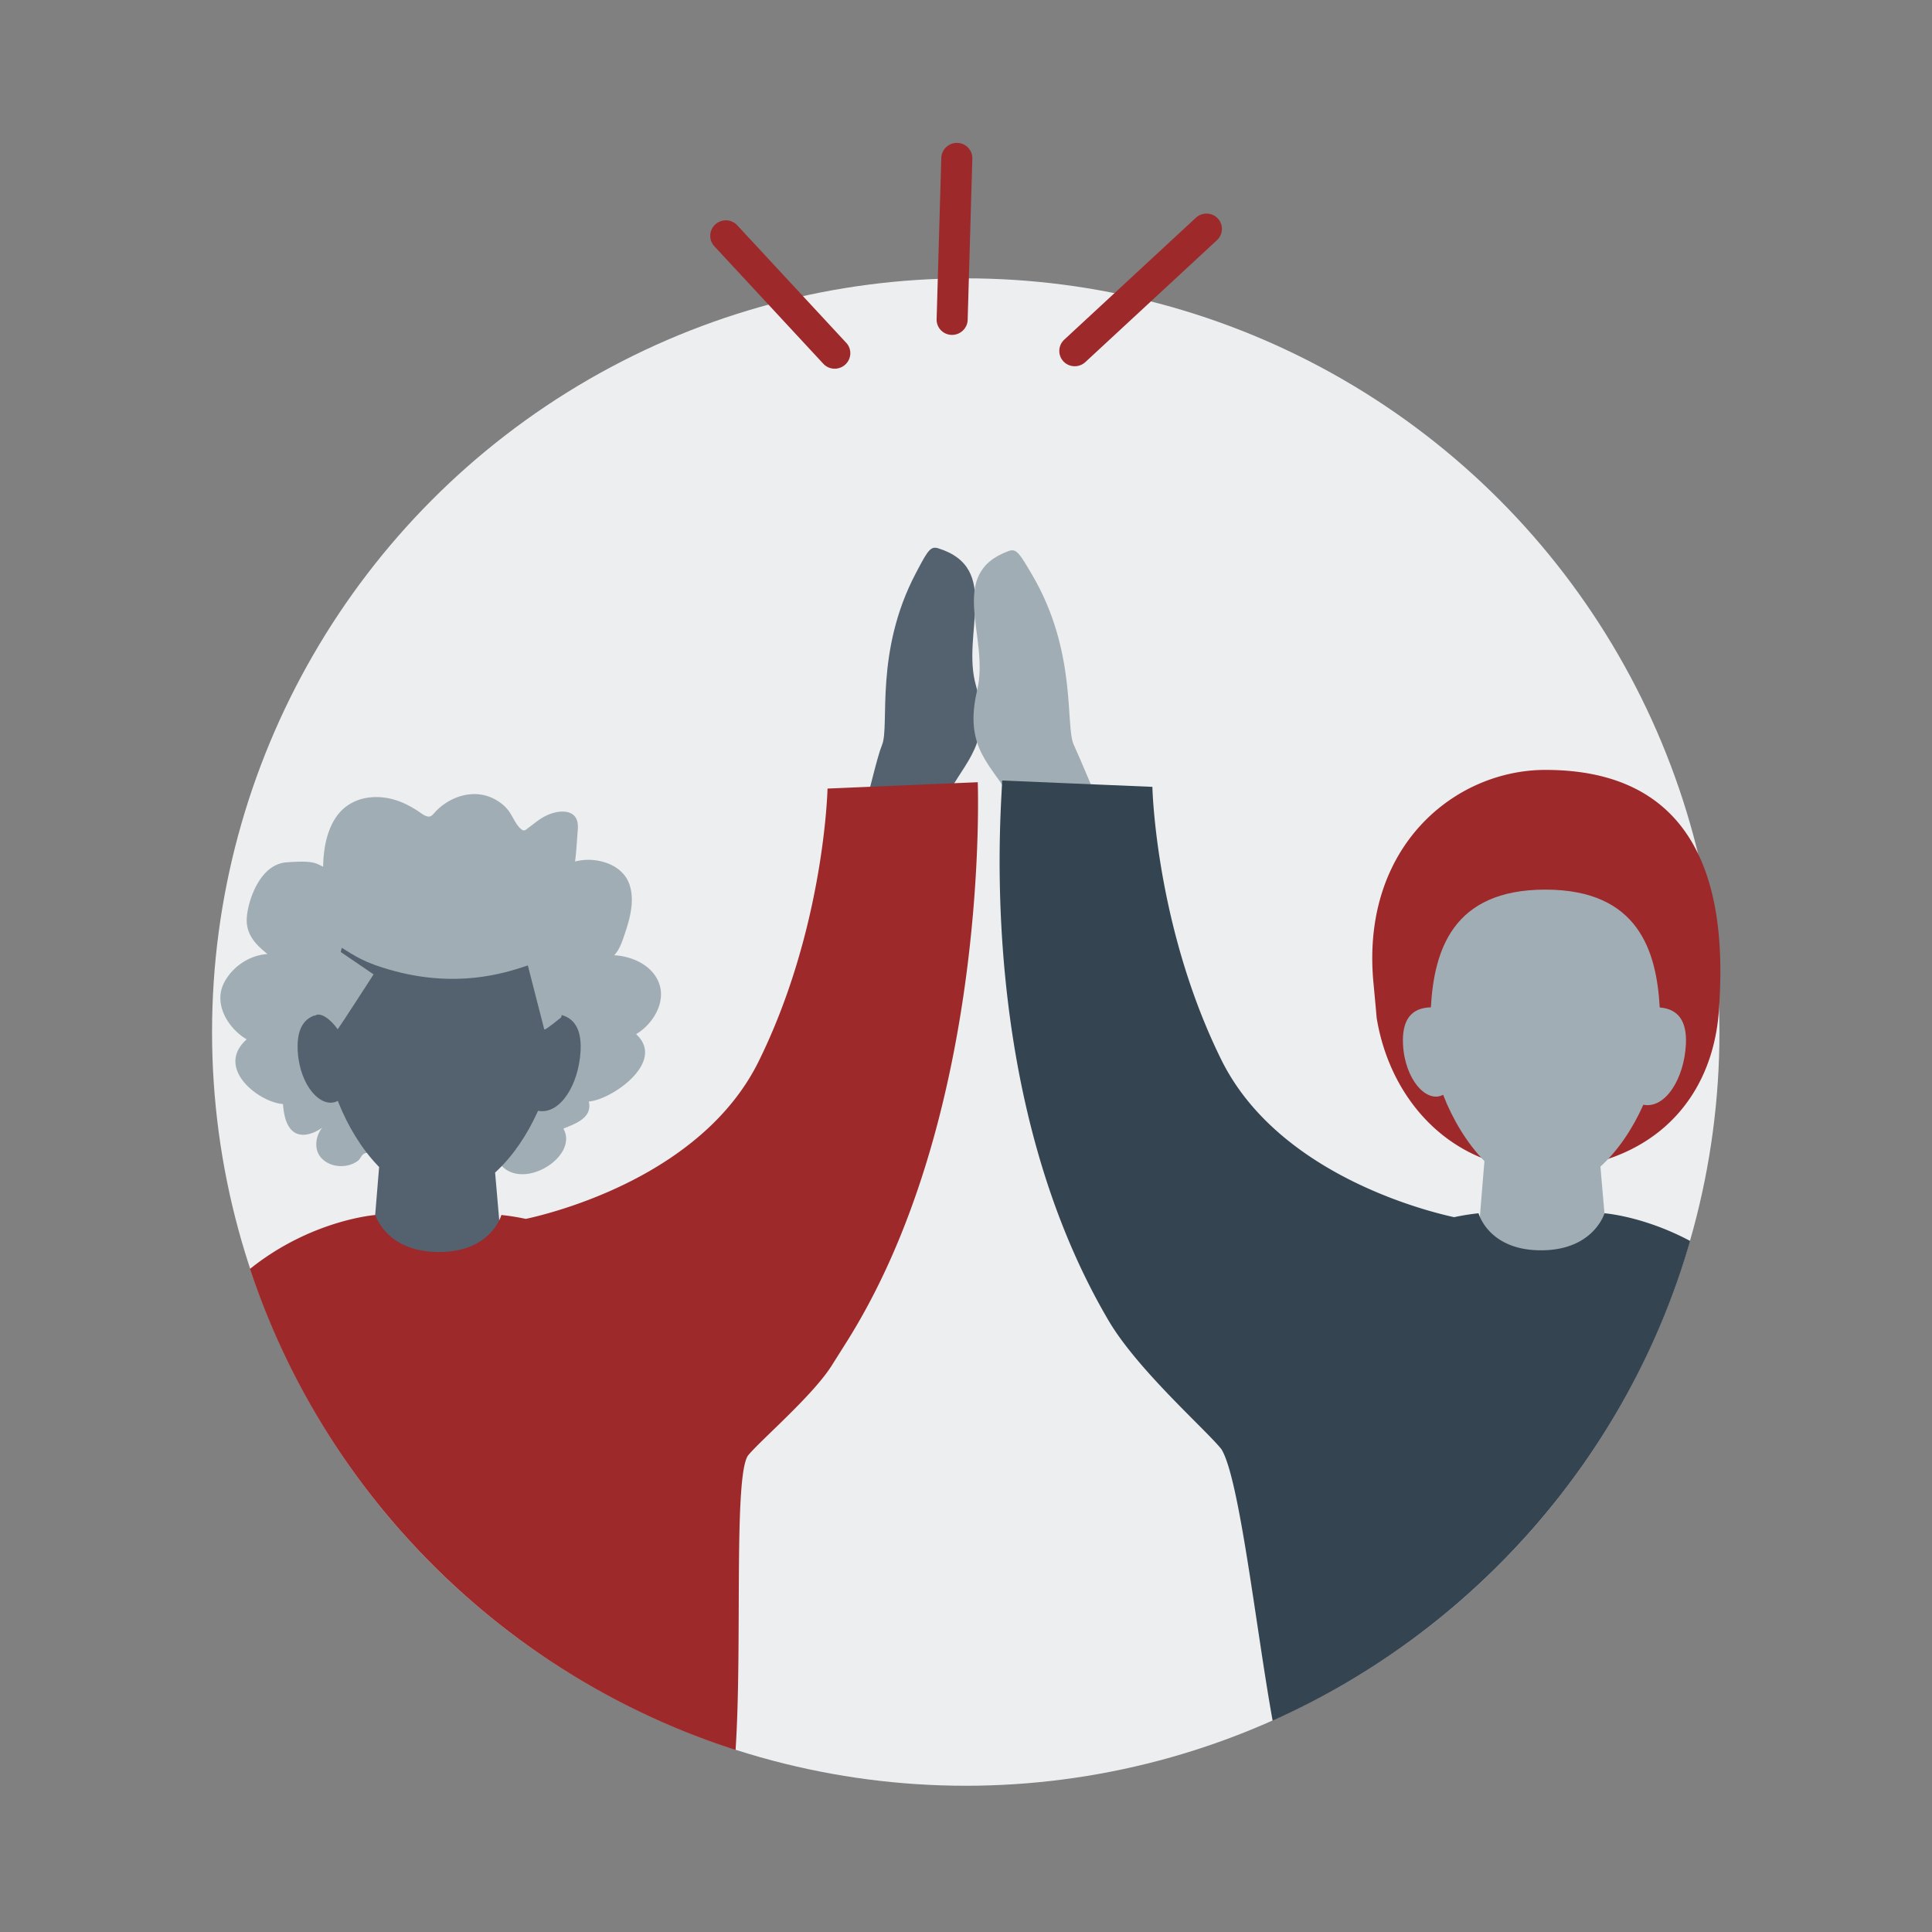 <svg width="676" height="676" viewBox="0 0 676 676" xmlns="http://www.w3.org/2000/svg"><rect x="0" y="0" width="676" height="676" fill="#808080" stroke="none"/><g fill="none" fill-rule="evenodd"><circle fill="#ECEEF0" cx="337.914" cy="361.112" r="263.719"/><path d="M171.318 278.829c2.513.97 4.954 2.615 6.659 4.88 1.517 2.021 2.601 5.226 4.698 6.636.82.55 1.42-.083 2.143-.644l.182-.136c1.216-.88 2.378-1.85 3.608-2.706 1.73-1.2 3.603-2.099 5.609-2.57 2.934-.688 6.991-.528 7.83 3.371.313 1.465.074 3.032-.029 4.509a363.304 363.304 0 01-.458 6.075 52.065 52.065 0 01-.361 3.198c1.985-.5 4.05-.697 6.074-.54 3.845.306 8.014 1.706 10.789 4.829 3.464 3.895 3.454 9.66 2.364 14.672-.434 2.007-1.032 3.97-1.67 5.907l-.489 1.45c-.79 2.322-1.702 4.763-3.375 6.476 5.52.3 12.247 2.833 15.138 8.496 3.758 7.355-1.616 15.698-7.464 19.112 10.659 9.718-8.618 23.018-16.56 23.564 1.457 5.895-5.218 7.924-8.882 9.5 5.94 10.422-17.345 24.019-23.679 9.848l-.19-.442c-1.104-2.717-2.274-4.513-3.37-5.684l-.401-.403-.02-.18-.065-.183 1.652-1.731c1.493-1.597 2.488-2.736 2.205-2.564-1.486.907-2.727 1.578-3.752 2.069l-.2.094.022-.071c.966-2.826 5.306-5.483 3.647-7.844l-.242-.291 2.948-1.29c2.802-1.256 5.618-2.774 7.384-5.549 4.132-6.487-.418-15.508-6.875-17.216-5.849-1.544-12.445 1.768-16.18 6.795-1.242-3.546-3.031-6.916-5.44-9.63l-.6-.665-.564.604c-2.545 2.822-4.438 6.319-5.75 10-3.948-5.218-10.924-8.66-17.105-7.053-6.83 1.768-11.642 11.136-7.275 17.87 2.538 3.912 7.115 5.421 10.926 7.101-2.971 3.134.728 6.01-1.061 9.91-.883 1.923-2.12 4.099-4.094 4.768-.73.247-1.588.27-2.163.872-.712.748-.88 1.583-1.794 2.224-3.637 2.565-9.314 2.368-12.536-.976-2.809-2.919-2.207-7.476.023-10.547l.187-.247-.267.215c-2.017 1.506-12.397 7.454-13.477-8.417l-.627-.063c-8.509-1.088-23.065-12.736-12.073-22.58-6.184-3.544-11.866-12.207-7.893-19.842 3.058-5.88 9.271-9.666 15.106-9.977-1.769-1.78-7.213-5.237-7.213-11.86 0-5.31 4.014-19.492 13.908-20.246l1.414-.097c8.53-.54 9.052.594 11.423 1.606.096-5.61 1.043-11.48 3.85-16.27 2.699-4.61 7.005-7.195 11.906-7.88 5.032-.7 10.001.493 14.506 2.964 1.13.618 2.245 1.266 3.315 2l.776.544c.66.456 1.351.882 2.1 1.06 1.172.28 1.752-.408 2.514-1.273a19.141 19.141 0 012.962-2.706c4.703-3.506 10.875-4.948 16.326-2.846zm-2.583 119.72l.52-.535.229.213.009.049c.066 1.7-3.332 3.358-1.62 3.95.447.155-2.3.739-4.153 1.29l-.3.09.06-.047c1.312-1.071 3.364-3.075 5.255-5.01zm.569-2.817l-.078.285c-.116.493-.119.99.043 1.495l.13.352-.143.15-.053-.046c-.805-.704-1.547-1.08-2.159-1.264l-.114-.032.126-.037.6-.206a19.4 19.4 0 001.517-.634l.13-.063zM129.69 350.62c8.068 1.85 16.406 2.61 24.404 4.789l.36.11c7.398-1.994 15.093-2.735 22.543-4.473-7.884-.012-15.786.84-23.66.076-.094-.009-.13-.113-.121-.303l1.49-.118c-8.327.792-16.68-.092-25.016-.08z" fill="#A1ADB4"/><path d="M119.574 331.632l.679.411 2.53 1.562c2.223 1.352 4.612 2.672 8.308 4.005l.538.191c24.153 8.44 42.344 3.464 50.673.781l2.386-.78 5.734 22.338c.062.378 1.856-.866 5.385-3.726l.55-.447.172-.816c4.662 1.33 6.872 5.332 6.633 12.01l-.016.388-.02.37c-.701 11.706-7.113 22-14.635 20.787l-.238-.042-.317.703c-3.53 7.72-8.39 15.016-14.16 20.398l-.543.499 5.585 64.392h-51.617l5.452-66.325-.523-.539c-5.712-5.98-10.408-13.804-13.63-21.849l-.297-.754-.175.09c-5.68 2.784-13.108-5.329-13.844-17.353l-.02-.377-.017-.387c-.236-6.505 1.773-10.472 6.031-11.902l.02.224c1.034-1.283 4.48-.117 7.746 4.382l.196.274.022-.02.096-.122c.534-.72 2.778-4.124 6.731-10.217l5.725-8.85-11.478-7.813.338-1.486zM328.258 191.84c22.324 6.966 7.926 29.627 13.24 48.103 5.828 20.237-4 26.318-10.107 38.581-2.714 5.45 17.431 59.007-32.576 141.56l-28.48-33.328c28.48-79.99 34.592-117.082 38.303-126.15 2.721-6.652-2.754-32.373 11.769-59.971l1.114-2.11c3.219-6.056 4.258-7.457 6.737-6.685z" fill="#54616e"/><path d="M289.549 275.916l52.563-2.22.026.851c.28 10.66 1.896 119.158-45.958 195.065l-5.18 8.213c-6.725 10.632-25.006 26.172-29.325 31.518-5.03 7.768-1.899 66.428-4.298 102.96-80.096-25.655-143.523-88.559-169.902-168.327 21.491-17.206 43.877-18.856 43.877-18.856l.043.134.1.28.156.39c1.184 2.828 6.276 12.156 21.913 12.156 18.432 0 21.86-12.96 21.86-12.96a79.86 79.86 0 018.55 1.367l1.017-.226.772-.179.84-.2c14.373-3.482 60.479-17.285 78.854-54.527 21.67-43.924 23.887-89.6 24.075-94.924l.016-.515zm251.202-6.528c60.674 0 62.894 53.07 60.674 84.287-2.177 30.634-22.891 54.82-62.375 55.713-31.315-.884-52.605-24.247-57.361-53.224l-.307-3.533-.909-9.79c-3.914-46.963 28.76-73.453 60.278-73.453zM257.77 78.633l.182.187 38.151 41.139c2.023 2.18 1.867 5.588-.35 7.61-2.15 1.964-5.45 1.9-7.492-.1l-.182-.187-38.151-41.138c-2.023-2.181-1.867-5.589.35-7.611 2.15-1.963 5.45-1.9 7.492.1zm168.329-2.2c1.98 2.102 1.914 5.375-.104 7.43l-.189.183-46.033 42.637c-2.2 2.038-5.638 1.935-7.677-.231-1.98-2.103-1.914-5.376.104-7.43l.189-.184 46.033-42.637c2.2-2.038 5.638-1.935 7.677.232zM334.94 50c2.91.06 5.22 2.38 5.275 5.236v.262l-1.632 56.41c-.087 2.973-2.587 5.333-5.587 5.271-2.91-.06-5.22-2.38-5.275-5.236v-.261l1.632-56.41c.087-2.974 2.587-5.334 5.587-5.272z" fill="#9e292b"/><path d="M540.694 311.272c32.645 0 38.93 21.585 40.038 41.24 6.503.518 9.554 4.808 9.16 12.871-.59 12.012-7.19 22.657-14.894 21.164-3.661 8.242-8.836 16.052-15.02 21.647l5.582 64.542h-51.616l5.451-66.478c-6.13-6.242-11.129-14.621-14.452-23.194-5.759 3.077-13.428-5.299-14.038-17.68-.417-8.456 2.837-12.763 9.751-12.922 1.117-19.64 7.42-41.19 40.038-41.19zM361.187 201.215c15.773 26.88 11.483 52.833 14.507 59.35 4.122 8.883 17.942 43.489 59.4 136.354l-40.245-10.543c-53.74-80.104-38.1-101.522-41.06-106.839-6.667-11.962-16.762-17.573-11.87-38.065 4.463-18.702-10.958-40.661 11.02-48.674 2.703-.984 3.763.778 8.248 8.417z" fill="#A1ADB4"/><path d="M350.65 273.098l52.564 2.22.022.698c.23 6.112 2.63 51.284 24.069 94.74 19.724 39.978 71.4 52.944 81.485 55.13a80.314 80.314 0 018.55-1.367l.072.236c.572 1.755 4.828 12.724 21.786 12.724 18.432 0 22.214-12.96 22.214-12.96l.572.056c2.752.297 15.077 1.996 29.379 9.63-21.61 75.097-75.696 136.437-146.073 167.848-5.753-31.706-11.609-85.22-17.985-95.069-5.657-7.002-29.315-27.717-39.444-44.959-45.842-78.031-37.725-175.96-37.251-187.967l.04-.96z" fill="#344450"/></g></svg>